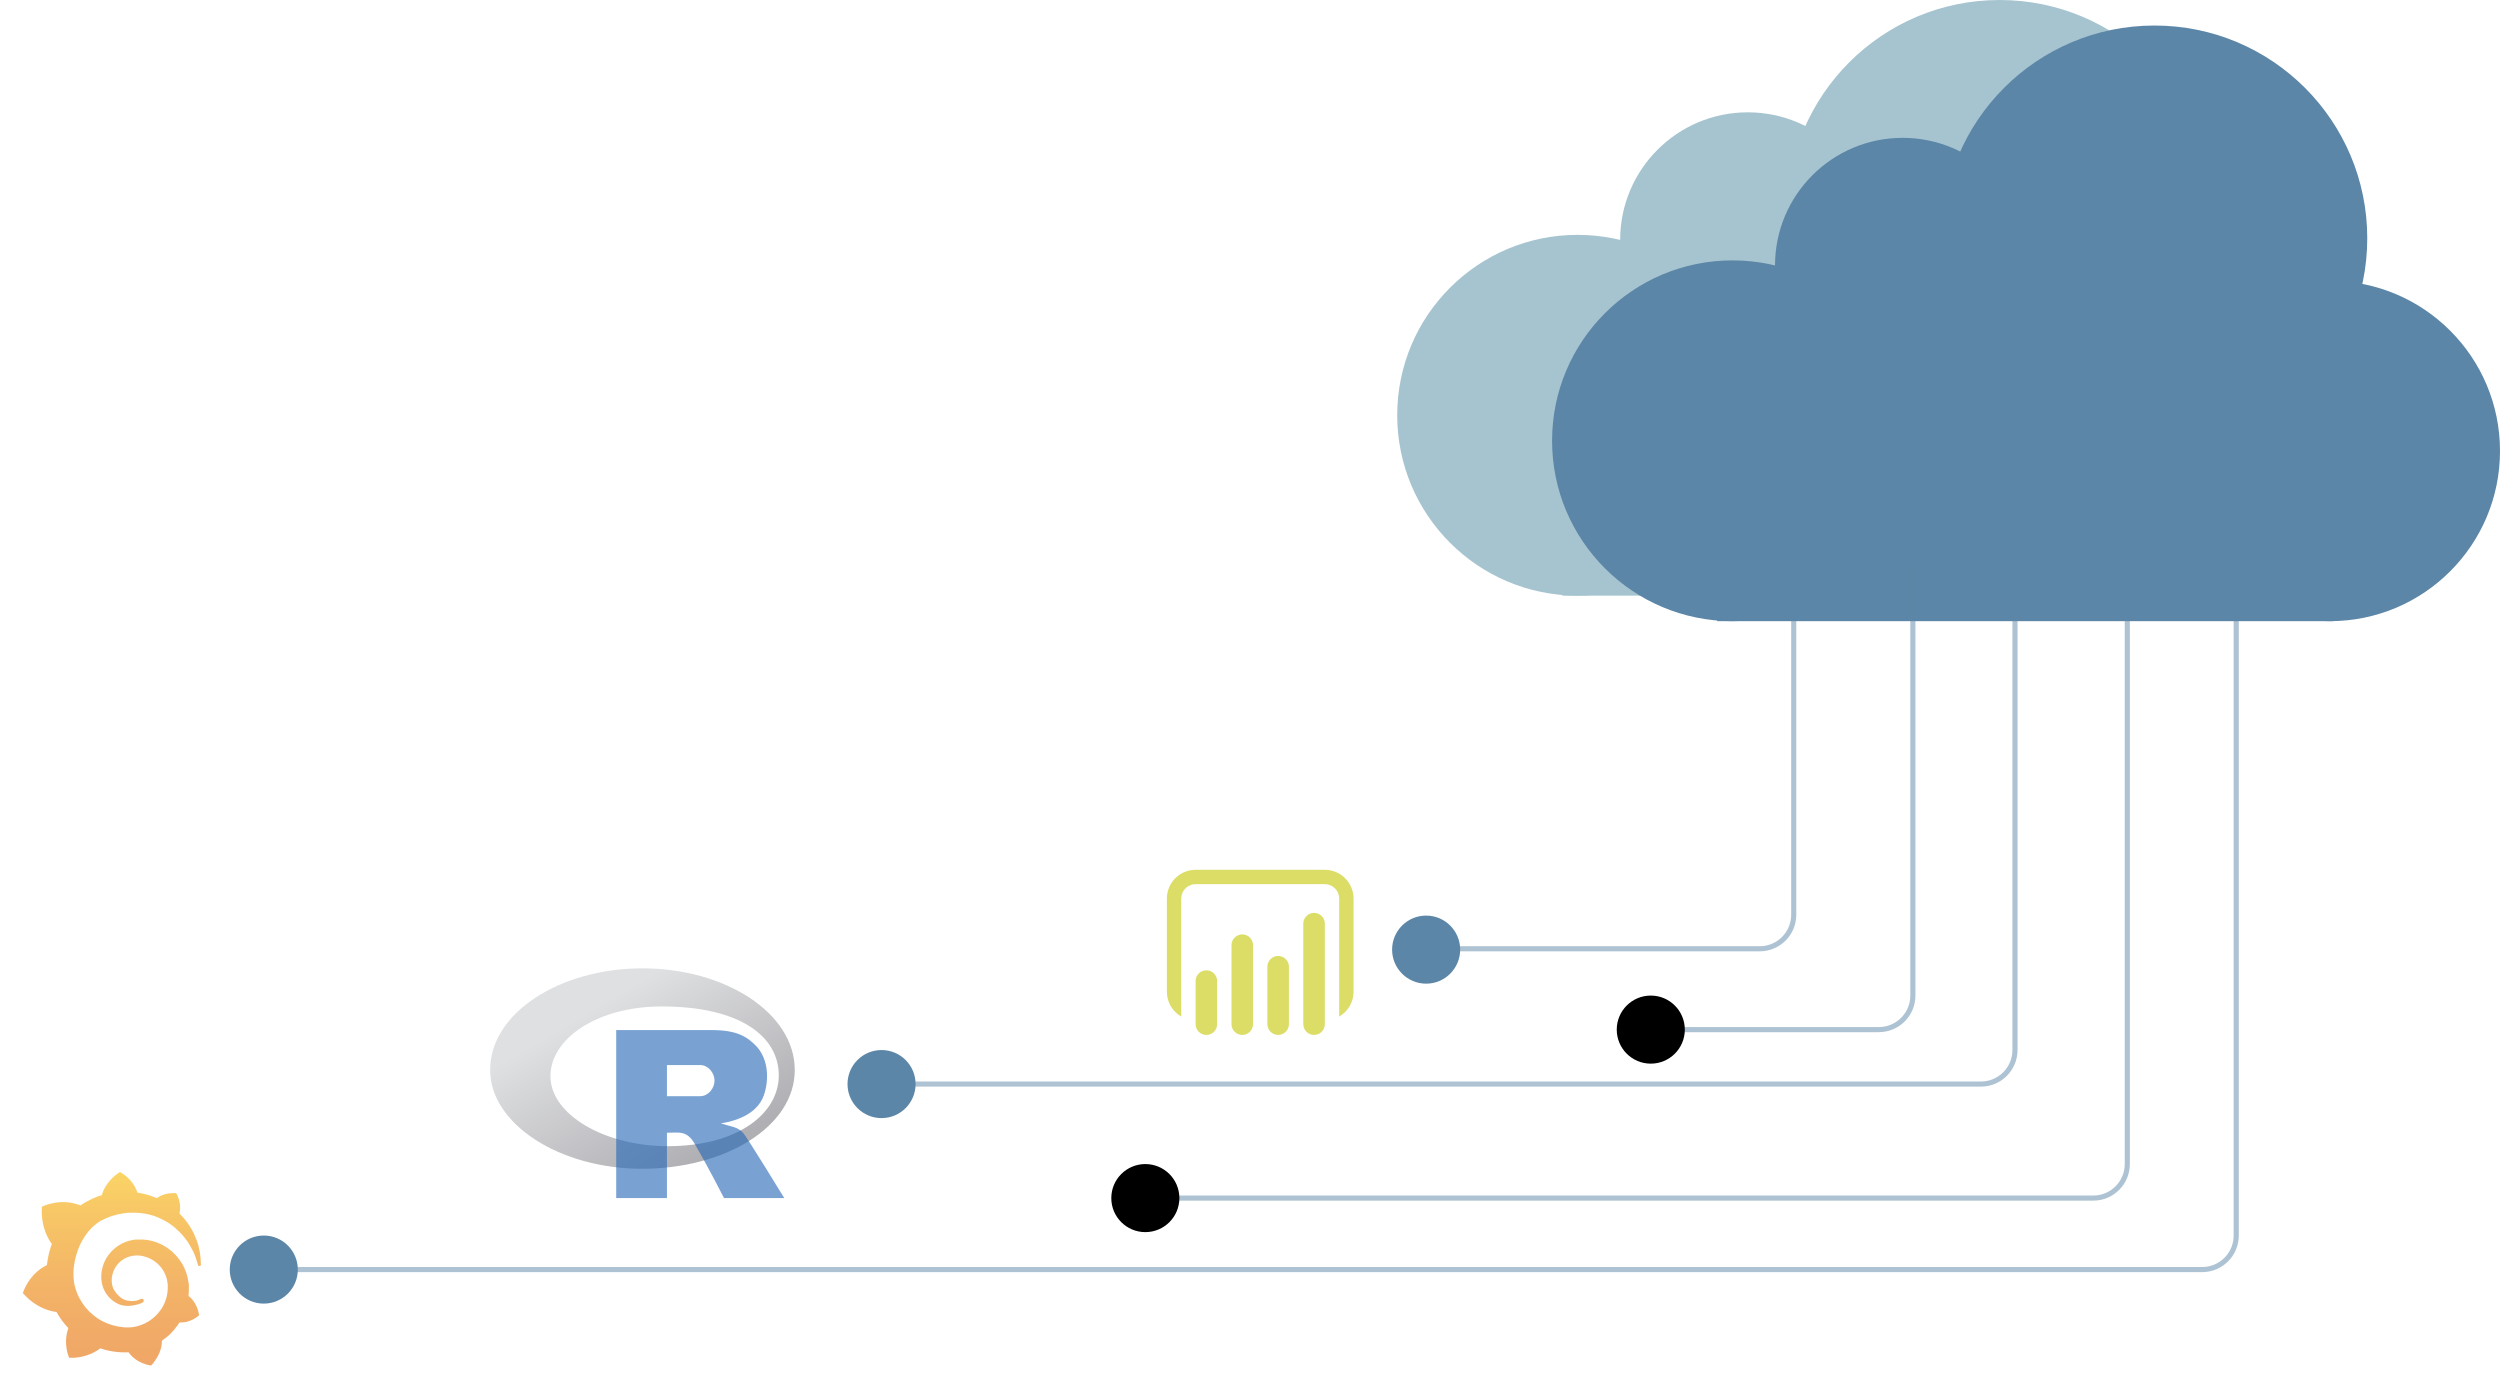 <svg width="1469" height="813" viewBox="0 0 1469 813" fill="none" xmlns="http://www.w3.org/2000/svg">
<path d="M1054 332V537.5C1054 548.546 1045.05 557.5 1034 557.5H837.5" stroke="#5C86A7" stroke-opacity="0.5" stroke-width="3"/>
<path d="M1184 360V617C1184 628.046 1175.05 637 1164 637H520" stroke="#5C86A7" stroke-opacity="0.5" stroke-width="3"/>
<path d="M1314 346V726C1314 737.046 1305.05 746 1294 746H159" stroke="#5C86A7" stroke-opacity="0.5" stroke-width="3"/>
<path d="M1250 346V684C1250 695.046 1241.05 704 1230 704H673" stroke="#5C86A7" stroke-opacity="0.5" stroke-width="3"/>
<path d="M1050 125C1050 194.036 1105.96 250 1175 250C1244.04 250 1300 194.036 1300 125C1300 55.964 1244.04 0 1175 0C1105.96 0 1050 55.964 1050 125Z" fill="#A6C4CF"/>
<path d="M952 141C952 182.421 985.579 216 1027 216C1068.42 216 1102 182.421 1102 141C1102 99.579 1068.42 66 1027 66C985.579 66 952 99.579 952 141Z" fill="#A6C4CF"/>
<path d="M821 244C821 302.542 868.458 350 927 350C985.542 350 1033 302.542 1033 244C1033 185.458 985.542 138 927 138C868.458 138 821 185.458 821 244Z" fill="#A6C4CF"/>
<path d="M1178 250C1178 305.228 1222.77 350 1278 350C1333.23 350 1378 305.228 1378 250C1378 194.772 1333.23 150 1278 150C1222.77 150 1178 194.772 1178 250Z" fill="#A6C4CF"/>
<path d="M1280 187H918V350H1280V187Z" fill="#A6C4CF"/>
<path d="M1141 140C1141 209.036 1196.96 265 1266 265C1335.04 265 1391 209.036 1391 140C1391 70.964 1335.04 15 1266 15C1196.96 15 1141 70.964 1141 140Z" fill="#5C86A7"/>
<path d="M1043 156C1043 197.421 1076.58 231 1118 231C1159.42 231 1193 197.421 1193 156C1193 114.579 1159.42 81 1118 81C1076.58 81 1043 114.579 1043 156Z" fill="#5C86A7"/>
<path d="M912 259C912 317.542 959.458 365 1018 365C1076.54 365 1124 317.542 1124 259C1124 200.458 1076.54 153 1018 153C959.458 153 912 200.458 912 259Z" fill="#5C86A7"/>
<path d="M1269 265C1269 320.228 1313.77 365 1369 365C1424.23 365 1469 320.228 1469 265C1469 209.772 1424.23 165 1369 165C1313.77 165 1269 209.772 1269 265Z" fill="#5C86A7"/>
<path d="M1371 202H1009V365H1371V202Z" fill="#5C86A7"/>
<path d="M702.531 511.094C693.225 511.094 685.656 518.662 685.656 527.969V582.812C685.656 589.031 689.073 594.411 694.094 597.339V582.812V549.062V527.969C694.094 523.315 697.878 519.531 702.531 519.531H778.469C783.122 519.531 786.906 523.315 786.906 527.969V549.062V582.812V597.339C791.927 594.411 795.344 589.031 795.344 582.812V527.969C795.344 518.662 787.775 511.094 778.469 511.094H702.531ZM772.141 536.406C768.647 536.406 765.812 539.241 765.812 542.734V601.797C765.812 605.29 768.647 608.125 772.141 608.125C775.634 608.125 778.469 605.29 778.469 601.797V542.734C778.469 539.241 775.634 536.406 772.141 536.406ZM729.953 549.062C726.46 549.062 723.625 551.897 723.625 555.391V601.797C723.625 605.29 726.46 608.125 729.953 608.125C733.446 608.125 736.281 605.29 736.281 601.797V555.391C736.281 551.897 733.446 549.062 729.953 549.062ZM751.047 561.719C747.554 561.719 744.719 564.554 744.719 568.047V601.797C744.719 605.29 747.554 608.125 751.047 608.125C754.54 608.125 757.375 605.29 757.375 601.797V568.047C757.375 564.554 754.54 561.719 751.047 561.719ZM708.859 570.156C705.366 570.156 702.531 572.991 702.531 576.484V601.797C702.531 605.29 705.366 608.125 708.859 608.125C712.353 608.125 715.188 605.29 715.188 601.797V576.484C715.188 572.991 712.353 570.156 708.859 570.156Z" fill="#C3C700" fill-opacity="0.6"/>
<circle cx="838" cy="558" r="20" fill="#5C86A7"/>
<path d="M1124 332V585C1124 596.046 1115.05 605 1104 605H971" stroke="#5C86A7" stroke-opacity="0.5" stroke-width="3"/>
<circle cx="970" cy="605" r="20" fill="black"/>
<circle cx="518" cy="637" r="20" fill="#5C86A7"/>
<circle cx="673" cy="704" r="20" fill="black"/>
<circle cx="155" cy="746" r="20" fill="#5C86A7"/>
<path d="M392.416 673.489C355.125 673.489 323.432 654.798 323.432 632.407C323.432 610.017 351.396 591.391 388.688 591.391C435.785 591.391 457.611 609.521 457.611 631.911C457.611 654.302 433.553 673.489 392.416 673.489ZM377.5 569C329.021 569 288 595.122 288 628.708C288 660.429 328.773 686.762 377.252 686.762C425.731 686.762 467 662.294 467 628.708C467 595.122 425.979 569 377.5 569Z" fill="url(#paint0_linear_0_1)" fill-opacity="0.6"/>
<path d="M362.08 605.265V704H391.897V665.604C399.351 665.604 403.791 663.975 408.668 672.917C416.123 685.716 425.44 704 425.44 704H460.848C460.848 704 438.485 667.432 436.622 665.604C433.185 661.946 429.167 661.946 423.577 660.118C434.758 658.29 445.182 653.647 448.806 643.7C451.974 634.558 451.602 622.929 444.811 615.131C438.93 608.96 432.895 605.265 417.986 605.265H362.08ZM391.897 625.828H411.464C416.104 625.828 419.85 630.399 419.85 634.97C419.85 639.541 416.123 644.112 411.464 644.112H391.897V625.828Z" fill="#2165B6" fill-opacity="0.6"/>
<path d="M117.841 739.023C117.638 737.105 117.337 734.886 116.73 732.467C116.122 730.048 115.115 727.424 113.805 724.598C112.393 721.875 110.677 718.947 108.357 716.225C107.449 715.114 106.439 714.107 105.432 712.996C107.046 706.64 103.514 701.091 103.514 701.091C97.36 700.688 93.527 703.009 92.115 704.016C91.912 703.914 91.611 703.813 91.409 703.712C90.402 703.313 89.291 702.908 88.183 702.505C87.072 702.202 85.964 701.799 84.853 701.597C83.742 701.293 82.533 701.093 81.323 700.891C81.121 700.891 80.921 700.79 80.719 700.79C78.094 692.316 70.428 688.685 70.428 688.685C61.65 694.335 59.937 701.901 59.937 701.901C59.937 701.901 59.937 702.103 59.836 702.303C59.332 702.404 58.927 702.607 58.424 702.705C57.819 702.908 57.113 703.107 56.506 703.411C55.901 703.715 55.195 703.914 54.588 704.218C53.277 704.823 52.065 705.428 50.754 706.136C49.545 706.842 48.333 707.548 47.224 708.355C47.022 708.254 46.921 708.153 46.921 708.153C35.117 703.613 24.626 709.061 24.626 709.061C23.718 721.673 29.368 729.539 30.476 730.954C30.172 731.761 29.973 732.467 29.669 733.274C28.76 736.098 28.156 739.026 27.751 742.052C27.649 742.454 27.649 742.96 27.548 743.363C16.653 748.709 13.424 759.807 13.424 759.807C22.503 770.298 33.196 770.905 33.196 770.905C34.506 773.327 36.121 775.647 37.836 777.765C38.542 778.673 39.349 779.481 40.157 780.389C36.827 789.873 40.66 797.841 40.66 797.841C50.85 798.243 57.507 793.403 58.919 792.292C59.928 792.595 60.935 792.896 61.945 793.2C65.073 794.007 68.301 794.511 71.429 794.612C72.236 794.612 73.043 794.612 73.85 794.612H74.253H74.556H75.06H75.563C80.305 801.472 88.779 802.38 88.779 802.38C94.73 796.024 95.135 789.87 95.135 788.458C95.135 788.458 95.135 788.458 95.135 788.357C95.135 788.256 95.135 788.154 95.135 788.154C95.135 788.053 95.135 787.952 95.135 787.851C96.345 786.942 97.557 786.034 98.766 785.027C101.188 782.909 103.204 780.386 105.021 777.762C105.224 777.56 105.325 777.259 105.525 777.056C112.283 777.458 117.025 772.821 117.025 772.821C115.914 765.758 111.881 762.33 111.074 761.723C111.074 761.723 111.074 761.723 110.973 761.621L110.871 761.52L110.77 761.419C110.77 761.017 110.871 760.612 110.871 760.108C110.973 759.301 110.973 758.595 110.973 757.788V757.183V756.879V756.778C110.973 756.576 110.973 756.677 110.973 756.576V756.072V755.468C110.973 755.265 110.973 755.065 110.973 754.863C110.973 754.66 110.973 754.461 110.871 754.258L110.77 753.653L110.669 753.049C110.568 752.242 110.365 751.536 110.267 750.728C109.561 747.702 108.349 744.777 106.835 742.254C105.221 739.63 103.306 737.411 101.084 735.395C98.865 733.477 96.443 731.865 93.819 730.754C91.195 729.545 88.574 728.836 85.849 728.535C84.538 728.333 83.126 728.333 81.813 728.333H81.309H81.208H81.005H80.803H80.299C80.097 728.333 79.897 728.333 79.796 728.333C79.09 728.434 78.384 728.535 77.779 728.636C75.057 729.14 72.534 730.149 70.315 731.46C68.096 732.771 66.178 734.486 64.564 736.404C62.949 738.323 61.74 740.339 60.933 742.558C60.125 744.676 59.622 746.996 59.521 749.114C59.521 749.618 59.521 750.225 59.521 750.728C59.521 750.83 59.521 751.032 59.521 751.131V751.533C59.521 751.837 59.521 752.036 59.622 752.34C59.723 753.451 59.926 754.458 60.227 755.468C60.831 757.484 61.74 759.301 62.949 760.915C64.159 762.53 65.472 763.739 66.985 764.749C68.498 765.758 69.983 766.566 71.626 766.968C77.079 768.309 83.227 765.758 83.629 765.455C83.731 765.353 83.933 765.252 84.032 765.151C84.535 764.749 84.636 764.04 84.234 763.537C83.832 763.134 83.224 763.033 82.721 763.233C81.838 763.683 80.913 764.285 78.685 764.442C72.818 764.864 70.515 762.122 69.606 761.213C68.597 760.305 67.789 759.295 67.084 758.086C66.378 756.877 65.973 755.563 65.773 754.253C65.672 753.547 65.57 752.841 65.672 752.135C65.672 751.932 65.672 751.733 65.672 751.53C65.672 751.631 65.672 751.53 65.672 751.53V751.429V751.328C65.672 751.226 65.672 751.125 65.672 751.024C65.672 750.622 65.773 750.318 65.874 749.913C66.378 746.887 67.891 743.962 70.211 741.743C70.816 741.138 71.42 740.632 72.129 740.229C72.835 739.726 73.541 739.321 74.247 739.02C74.953 738.716 75.76 738.415 76.567 738.213C77.374 738.01 78.182 737.811 78.989 737.811C79.391 737.811 79.796 737.709 80.198 737.709C80.299 737.709 80.401 737.709 80.502 737.709H80.806H81.008C81.109 737.709 81.008 737.709 81.008 737.709H81.109H81.413C82.322 737.811 83.23 737.912 84.037 738.112C85.753 738.514 87.469 739.121 89.08 740.03C92.309 741.847 95.031 744.569 96.646 747.899C97.453 749.513 98.058 751.33 98.361 753.246C98.463 753.749 98.463 754.154 98.564 754.658V754.961V755.265C98.564 755.366 98.564 755.468 98.564 755.569C98.564 755.67 98.564 755.771 98.564 755.873V756.176V756.48C98.564 756.683 98.564 757.085 98.564 757.287C98.564 757.791 98.463 758.297 98.463 758.8C98.361 759.304 98.361 759.81 98.26 760.313C98.159 760.817 98.058 761.323 97.956 761.827C97.754 762.836 97.352 763.745 97.048 764.752C96.342 766.67 95.332 768.484 94.123 770.098C91.701 773.428 88.371 776.151 84.639 777.866C82.721 778.673 80.806 779.379 78.789 779.683C77.779 779.886 76.773 779.987 75.763 779.987H75.572H75.369H75.065H74.562H74.258C74.359 779.987 74.258 779.987 74.258 779.987H74.157C73.653 779.987 73.046 779.987 72.543 779.886C70.323 779.683 68.206 779.281 66.085 778.676C63.967 778.072 61.948 777.264 60.033 776.255C56.199 774.238 52.768 771.31 50.045 767.983C48.735 766.268 47.523 764.453 46.516 762.535C45.509 760.617 44.8 758.601 44.195 756.584C43.591 754.568 43.287 752.447 43.186 750.329V749.927V749.826V749.724V749.522V749.213V749.111V749.01V748.808V748.304V748.203V748.003C43.186 747.699 43.186 747.5 43.186 747.196C43.186 746.186 43.287 745.078 43.489 743.967C43.591 742.856 43.793 741.849 43.993 740.738C44.193 739.628 44.496 738.621 44.8 737.51C45.405 735.392 46.111 733.373 47.019 731.457C48.836 727.624 51.156 724.193 53.879 721.47C54.585 720.764 55.291 720.159 56.098 719.552C56.402 719.248 57.108 718.643 57.915 718.14C58.722 717.637 59.529 717.13 60.438 716.728C60.84 716.526 61.245 716.326 61.748 716.123C61.951 716.022 62.15 715.921 62.454 715.82C62.657 715.718 62.856 715.617 63.16 715.516C64.069 715.114 64.977 714.81 65.883 714.506C66.085 714.405 66.386 714.405 66.588 714.304C66.791 714.203 67.092 714.203 67.294 714.101C67.798 714 68.203 713.899 68.706 713.699C68.909 713.598 69.21 713.598 69.412 713.497C69.615 713.497 69.916 713.395 70.118 713.395C70.321 713.395 70.622 713.294 70.824 713.294L71.226 713.193L71.629 713.092C71.831 713.092 72.132 712.99 72.334 712.99C72.638 712.99 72.838 712.889 73.142 712.889C73.344 712.889 73.746 712.788 73.949 712.788C74.151 712.788 74.253 712.788 74.452 712.687H74.756H74.959H75.161C75.465 712.687 75.665 712.687 75.968 712.585H76.37C76.37 712.585 76.472 712.585 76.37 712.585H76.472H76.674C76.877 712.585 77.178 712.585 77.38 712.585C78.288 712.585 79.197 712.585 80.103 712.585C81.919 712.687 83.734 712.889 85.449 713.19C88.88 713.795 92.208 714.906 95.133 716.419C98.058 717.831 100.783 719.648 103.002 721.563C103.103 721.664 103.306 721.765 103.404 721.965C103.505 722.066 103.708 722.168 103.806 722.367C104.11 722.57 104.31 722.871 104.614 723.073C104.917 723.276 105.117 723.577 105.421 723.779C105.623 724.083 105.924 724.283 106.127 724.586C107.136 725.596 108.045 726.704 108.849 727.714C110.464 729.832 111.774 731.949 112.784 733.969C112.885 734.07 112.885 734.171 112.986 734.371C113.088 734.472 113.088 734.573 113.189 734.773C113.29 734.976 113.391 735.277 113.591 735.479C113.692 735.682 113.794 735.983 113.895 736.185C113.996 736.388 114.097 736.688 114.199 736.891C114.601 737.799 114.904 738.708 115.208 739.613C115.712 741.025 116.015 742.238 116.319 743.244C116.42 743.647 116.823 743.95 117.228 743.95C117.731 743.95 118.035 743.548 118.035 743.042C117.942 741.849 117.942 740.536 117.841 739.023Z" fill="url(#paint1_linear_0_1)" fill-opacity="0.6"/>
<defs>
<linearGradient id="paint0_linear_0_1" x1="355.971" y1="589.018" x2="411.058" y2="682.486" gradientUnits="userSpaceOnUse">
<stop stop-color="#C9CBCE"/>
<stop offset="1" stop-color="#7B7A81"/>
</linearGradient>
<linearGradient id="paint1_linear_0_1" x1="65.736" y1="664.317" x2="65.736" y2="868.893" gradientUnits="userSpaceOnUse">
<stop stop-color="#FED100"/>
<stop offset="0.033" stop-color="#FCCA00"/>
<stop offset="0.221" stop-color="#F3A400"/>
<stop offset="0.408" stop-color="#EC8601"/>
<stop offset="0.592" stop-color="#E77101"/>
<stop offset="0.771" stop-color="#E46401"/>
<stop offset="0.941" stop-color="#E36001"/>
</linearGradient>
</defs>
</svg>
